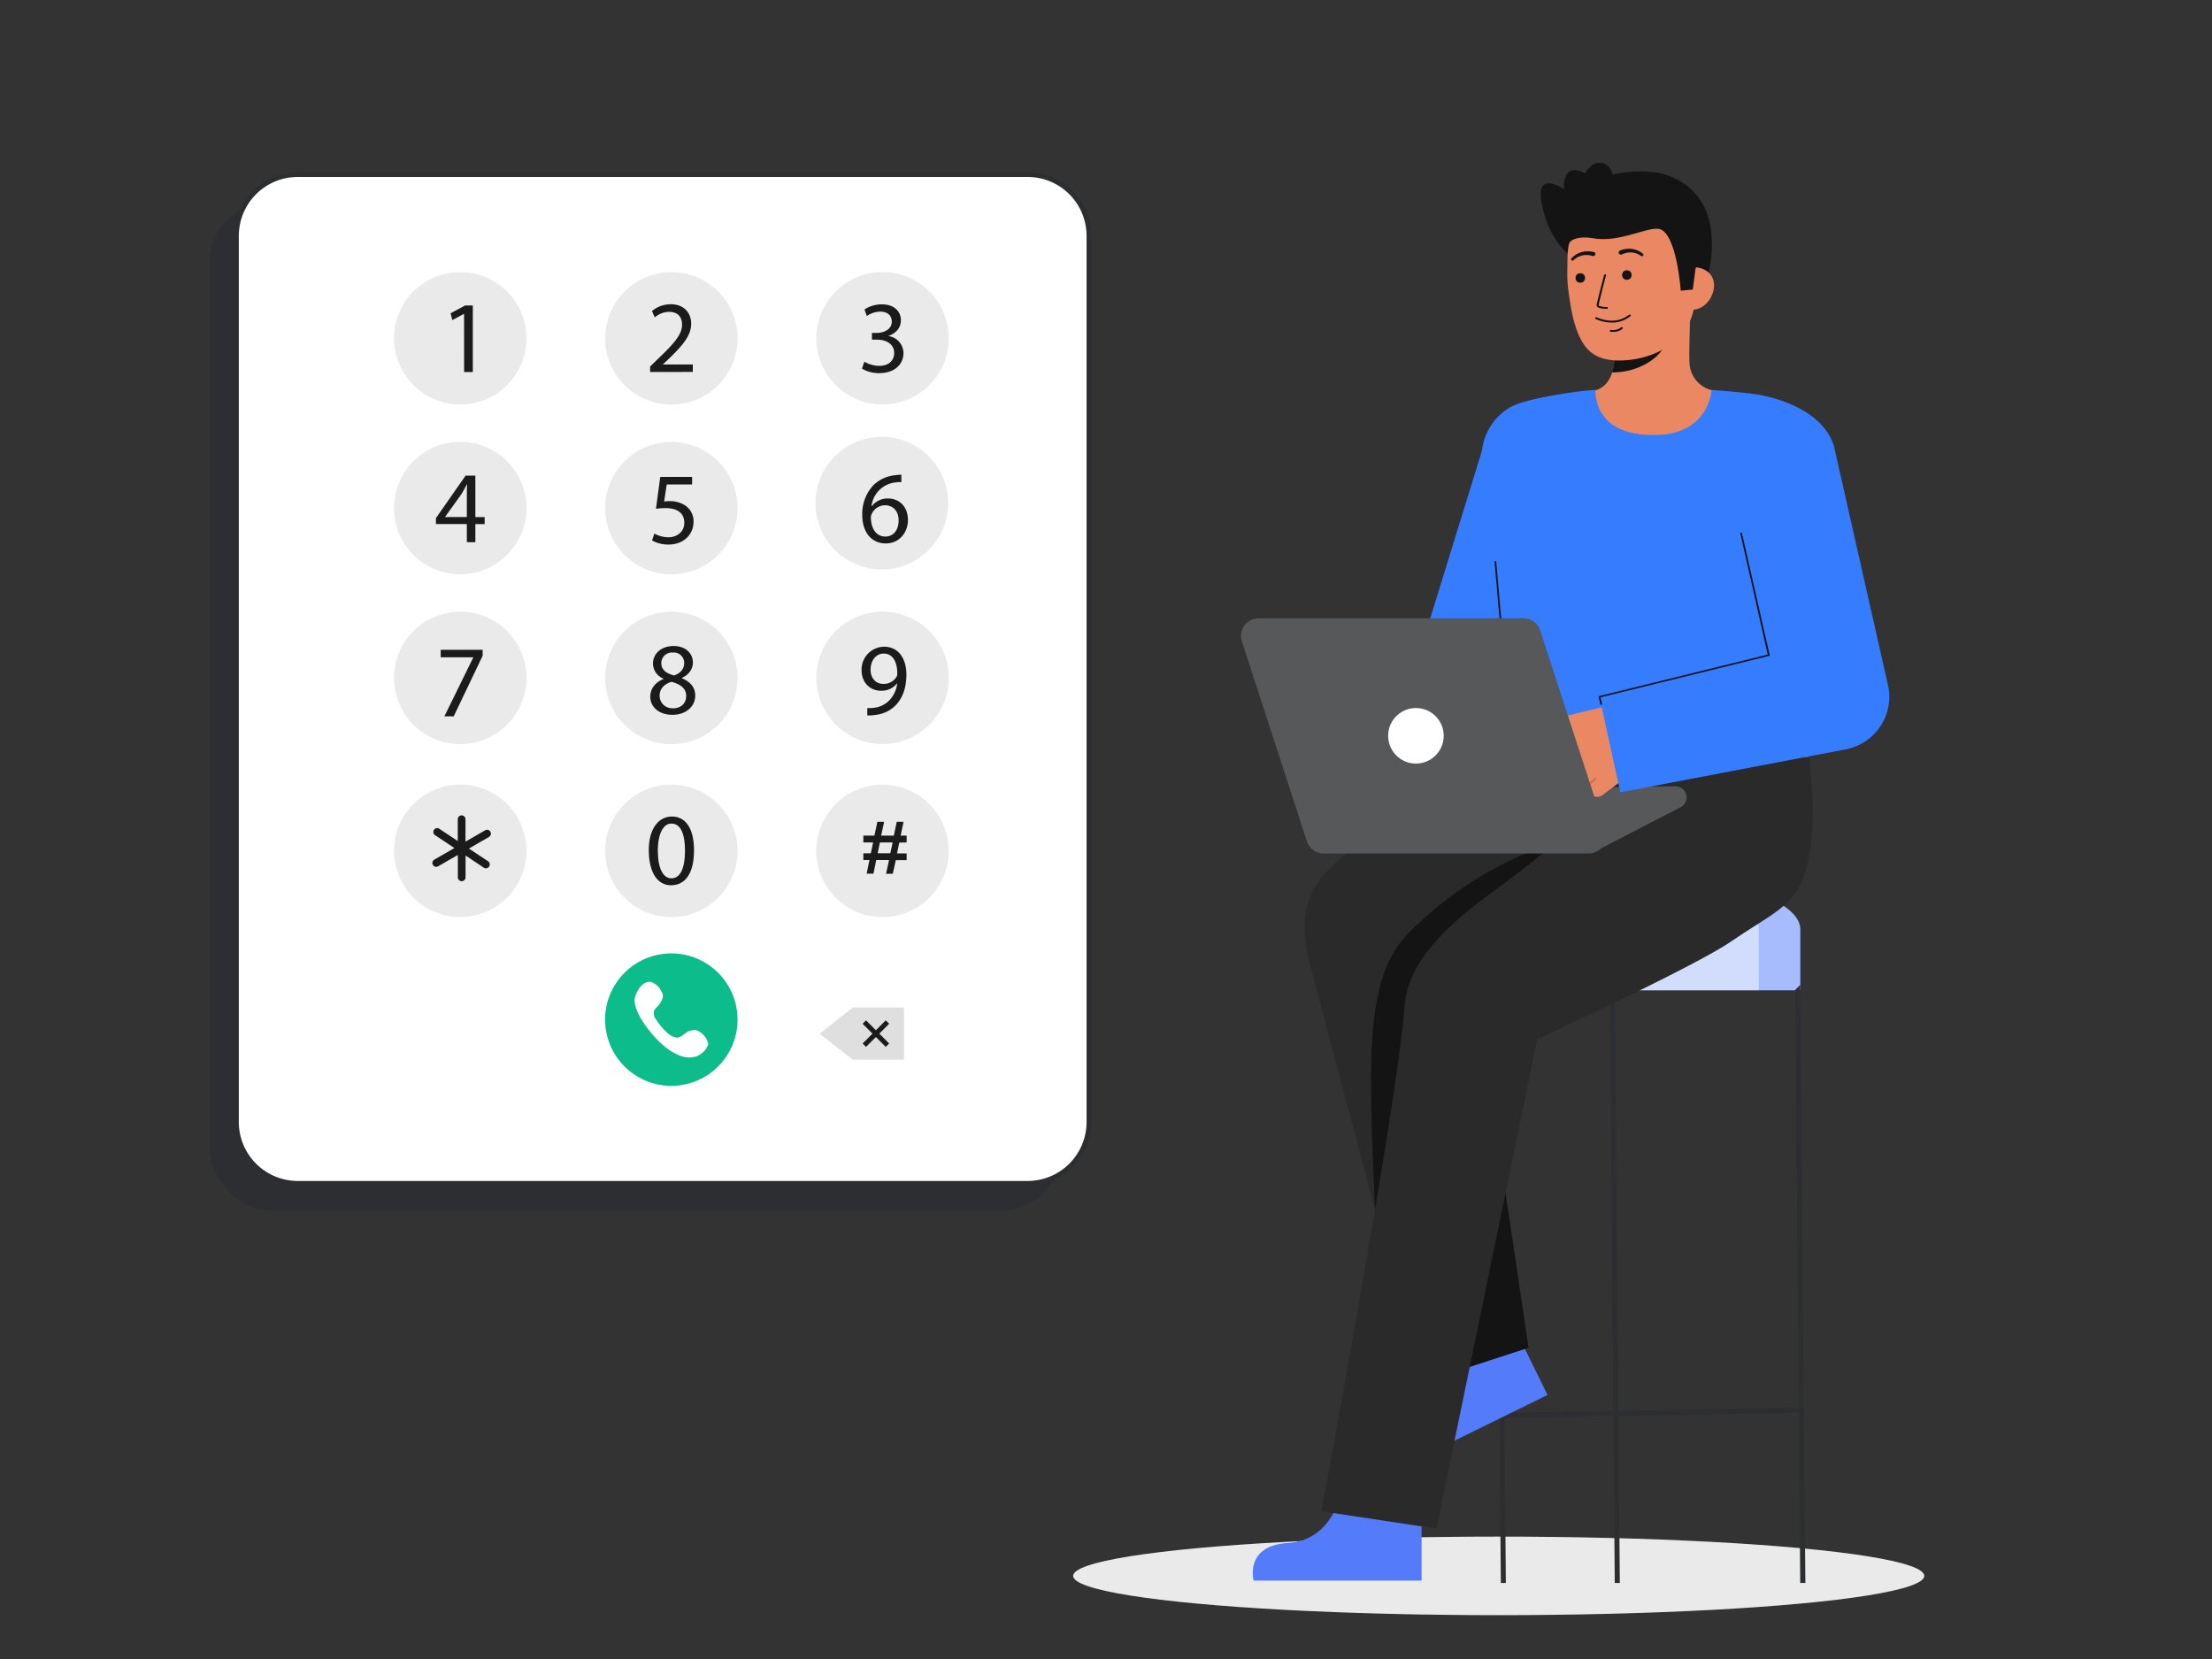 <svg id="Capa_1" data-name="Capa 1" xmlns="http://www.w3.org/2000/svg" width="800" height="600" viewBox="0 0 800 600"><rect x="0" y="0" width="800" height="600" fill="#333333" stroke="none"/><ellipse cx="542.03" cy="569.94" rx="153.91" ry="14.2" style="fill:#fff"/><ellipse cx="542.03" cy="569.94" rx="153.91" ry="14.2" style="fill:#2d2e31;isolation:isolate;opacity:0.1"/><path d="M596,317.55c-30.42,0-55.07,8.3-55.07,18.53v22.06H651.08V336.08C651.08,325.85,626.43,317.55,596,317.55Z" style="fill:#537bfa"/><path d="M596,317.55c-30.42,0-55.07,8.3-55.07,18.53v22.06H651.08V336.08C651.08,325.85,626.43,317.55,596,317.55Z" style="fill:#fff;isolation:isolate;opacity:0.49"/><path d="M636.08,336.08v22.06H541V336.08c0-9.38,20.7-17.13,47.56-18.35C615.38,319,636.08,326.7,636.08,336.08Z" style="fill:#fff;isolation:isolate;opacity:0.49"/><polygon points="651.08 572.51 652.93 572.51 651.08 356.19 649.25 358.03 650.55 509.14 585.32 510.25 584 358.02 582.17 358.03 583.49 510.28 544.1 510.95 542.78 358.02 540.95 356.2 542.8 572.51 544.61 572.49 544.12 512.78 583.5 512.11 584 572.51 585.83 572.49 585.33 512.08 650.57 510.97 651.08 572.51" style="fill:#2d2e31"/><path d="M485,540.12s-3.27,17-19.16,17.92-12.45,13.61-12.45,13.61h60.74V541.3Z" style="fill:#537bfa"/><path d="M519.64,489.06s4.55,16.68-9.29,24.55-5.16,17.7-5.16,17.7l54.5-26.81-13.4-27.23Z" style="fill:#537bfa"/><path d="M513.87,500.09,472.81,345.14c-3.12-17.12,1.57-24.54,8.8-31.74,12.69-12.67,65.3-39.62,65.3-39.62l63.11-.17c16.73,0,33.18,16.5,33.18,33.23s-17,30.93-33.74,30.93l-77.72,7.76L552.81,487.4Z" style="fill:#2a2a2a"/><polygon points="552.81 487.4 544.51 431.54 502.5 457.17 513.87 500.08 552.81 487.4" style="fill:#141414"/><path d="M562.33,305.14s-26.53,5.91-52.8,32.18c-15.93,15.93-14.63,44.76-12.24,100.21L523.39,399,552,347.36Z" style="fill:#141414"/><path d="M654.19,273.59l-42.86-.2,0,.56h-13s-32.51,29.92-58.69,48.77c-19,13.71-30.65,26.78-31.65,41-2.45,34.72-30.08,182.84-30.08,182.84l41.58,6.29,36.49-177s57.06-26.31,70.26-35.46c12.43-8.62,21.21-11.95,25.32-21.36C658.67,302.81,654.19,273.59,654.19,273.59Z" style="fill:#2a2a2a"/><path d="M606.11,284.39l-69.53.92,39,23.29L608,291.84a4,4,0,0,0-1.92-7.45Z" style="fill:#2d2e31"/><path d="M606.11,284.39l-69.53.92,39,23.29L608,291.84a4,4,0,0,0-1.92-7.45Z" style="fill:#fff;isolation:isolate;opacity:0.2"/><path d="M537,159.65l-19.66,63.72L477.92,275l23,26.41,46.86-52.31a16.15,16.15,0,0,0,4.91-6.47l.73-1.77,27.07-65.49Z" style="fill:#367cff"/><path d="M567.27,92s-7.92-6-9.89-19.75c-1.52-10.66,8.32-3.76,8.32-3.76s-1-7.68,4.58-6.92S579,70.42,579,70.42" style="fill:#141414"/><path d="M599.22,62.48s27.79,3,17.74,40.63l-2.46.17-5,.33" style="fill:#141414"/><path id="sk" d="M571.92,142.43c.13,0,1.48,22.48,27.61,20.52,18.09-1.35,24.54-20.55,25-20.55-2-.41-4.36-1-5.32-1.26a10.55,10.55,0,0,1-8.08-8.87c-.52-3.19.37-19.5.1-22.73l-27.77,6.2c.39,6.81,3.1,22.61-6.41,25.4Q574.63,141.83,571.92,142.43Z" style="fill:#e98862"/><path id="sh" d="M583,134.69a19.92,19.92,0,0,0,.84-4.31,46.09,46.09,0,0,0-.19-10A30.41,30.41,0,0,0,599,113.63c.52,1.9,3.35,10.23,2.57,12C600.11,129.08,593.14,134.69,583,134.69Z" style="fill:#141414"/><path d="M588.76,130.23c11-1,24.07-7.9,24.26-22.77L613.19,94c.19-14.87-7.47-27-21.47-27.2h0c-14-.18-24.62,11.74-24.81,26.61l-.08,5.94a44.48,44.48,0,0,0,.45,6.1c.72,5.34,1.83,13.47,5.46,19C576.16,129.64,581.76,130.86,588.76,130.23Z" style="fill:#e98862"/><path d="M583.68,116.64a14.58,14.58,0,0,1-6.58-1.25.36.36,0,0,1,.28-.66c4.45,1.9,8.48,1.62,11.67-.8l.21-.14a.35.35,0,0,1,.35.61l-.13.09A10.51,10.51,0,0,1,583.68,116.64Z" style="fill:#141414"/><path d="M583.78,120a6.2,6.2,0,0,1-1.22,0,.35.35,0,0,1-.32-.39.36.36,0,0,1,.39-.31,4.58,4.58,0,0,0,3.67-.91.35.35,0,0,1,.5,0,.37.37,0,0,1,0,.5h0A4.79,4.79,0,0,1,583.78,120Z" style="fill:#141414"/><circle cx="571.53" cy="100.53" r="1.72" style="fill:#141414"/><circle cx="588.38" cy="99.47" r="1.72" style="fill:#141414"/><path d="M612.09,112c4.26.06,7.76-4.45,7.82-8.71s-3.37-6.64-7.62-6.7l-2.23,2.83-1.62,12.54Z" style="fill:#e98862"/><path d="M607.86,105.14s-1.44-21-7.82-22.34c-4.25-.87-14.55,5.16-24.1,3.34-4.18-.79-8.14.24-8.54,2.21-.16.78-2.76-10.44,3.77-19,5.21-6.78,22.25-8.7,30-6.47,21.47,6.15,12,34.58,12,34.58l-.95,7.25Z" style="fill:#141414"/><path d="M581.11,111.68h0c-1.37,0-3.67-.19-3.66-1.22,0-.85,2.43-10,2.7-11a.35.35,0,1,1,.68.18h0c-1.08,4.05-2.68,10.29-2.68,10.87a6.26,6.26,0,0,0,3,.51.35.35,0,0,1,.34.36.36.36,0,0,1-.32.34Z" style="fill:#141414"/><path d="M576.43,91.18a8.25,8.25,0,0,0-4.41,0,7.4,7.4,0,0,0-2,.87,8.77,8.77,0,0,0-1.67,1.37.51.51,0,0,0,0,.72.52.52,0,0,0,.69,0l0,0A7.52,7.52,0,0,1,570.6,93a6.19,6.19,0,0,1,1.73-.63,7,7,0,0,1,3.59.2l.05,0a.76.76,0,0,0,.51-1.44Z" style="fill:#141414"/><path d="M586.63,92a7,7,0,0,1,3.53-.68,6.25,6.25,0,0,1,1.81.4,7.48,7.48,0,0,1,1.65.88l0,0a.51.51,0,0,0,.58-.83,8.66,8.66,0,0,0-1.84-1.13,7.23,7.23,0,0,0-2.1-.6,8.38,8.38,0,0,0-4.37.58.77.77,0,0,0,.62,1.41l0,0Z" style="fill:#141414"/><ellipse cx="580.23" cy="68.29" rx="8.58" ry="5.83" transform="matrix(0.2, -0.98, 0.98, 0.2, 394.72, 622.29)" style="fill:#141414"/><path d="M539.46,191.87c.82,9.67,6.65,70,7.45,81.91H654.14c.62-10.74,3.39-57.72,5.72-78.73,2.23-20,5.36-29.17,2.79-35.39-4.53-11-18.95-15.9-28.72-17.22-6-.81-14.93-1.39-14.93-1.39s-.76,15.37-18.87,16.22c-24.65,1.16-23-16.22-23.12-16.22-4,0-25.73,2.91-31.17,6.45a20.88,20.88,0,0,0-10,18.09C535.7,172.8,538.52,180.9,539.46,191.87Z" style="fill:#367cff"/><path d="M544.89,250a.3.3,0,0,1-.3-.28l-4.06-46.47a.3.3,0,0,1,.27-.33.29.29,0,0,1,.33.27h0l4.07,46.46a.32.32,0,0,1-.28.34Z" style="fill:#141414"/><g id="b_4_ha" data-name="b 4 ha"><path d="M552.67,277l14.72-11.95-2.47.7a3.27,3.27,0,0,1-3.94-2.13,3.16,3.16,0,0,1,2.13-3.93l.16,0,30.93-7.53,2.66,9.86a15.88,15.88,0,0,1-5.75,16.83l-11.46,8.65a3.23,3.23,0,0,1-4.09-.08,3.15,3.15,0,0,1-.79-3.66.26.26,0,0,1-.13-.08.3.3,0,0,1,0-.27l-2.11,1.6a3.3,3.3,0,0,1-4.47-.37,3.17,3.17,0,0,1,0-4.07l-.09,0-.87.66a3.24,3.24,0,0,1-4.09-.08,3.15,3.15,0,0,1-.35-4.37.09.09,0,0,1,0-.06l-6.14,5a3,3,0,1,1-3.75-4.62h0Z" style="fill:#e98862"/><path id="b_4_ha_sh" data-name="b 4 ha sh" d="M562.93,276.83l.09-.05,5.9-4.9a.3.3,0,0,0,0-.42.29.29,0,0,0-.42,0h0l-5.9,4.9a.3.3,0,0,0,.29.51Z" style="fill:#121212;isolation:isolate;opacity:0.2"/><path id="b_4_ha_sh-2" data-name="b 4 ha sh-2" d="M568.13,280.53l.09,0,4.67-3.82a.3.3,0,0,0,0-.41.3.3,0,0,0-.42-.05L567.84,280a.31.31,0,0,0,0,.42.3.3,0,0,0,.33.09Z" style="fill:#121212;isolation:isolate;opacity:0.2"/><path id="b_4_ha_sh-3" data-name="b 4 ha sh-3" d="M575,283.73l.1-.05,2.16-1.86a.3.3,0,1,0-.39-.45l-2.16,1.86a.29.29,0,0,0,.29.5Z" style="fill:#121212;isolation:isolate;opacity:0.2"/></g><path d="M682.81,247.74l-.12-.5-19.57-86.58-38.72,8.76L639.68,237l-61.2,15L586,286.56,667.56,271c.19,0,.46-.09.64-.14a19.34,19.34,0,0,0,14.61-23.13Z" style="fill:#367cff"/><path d="M578.18,252.1a.31.31,0,0,1,.22-.36l60.93-15L629.42,193a.32.32,0,0,1,.22-.38.3.3,0,0,1,.37.22v0l10,44a.31.31,0,0,1-.22.37l-60.93,15s.41,1.78.52,2.38a.3.3,0,0,1-.26.33.3.3,0,0,1-.33-.26C578.63,254.05,578.18,252.1,578.18,252.1Z" style="fill:#141414"/><path d="M580.57,300.32,557,228a6.34,6.34,0,0,0-6-4.38H455.15a6.34,6.34,0,0,0-6.33,6.33,6.48,6.48,0,0,0,.31,2l23.53,72.33a6.34,6.34,0,0,0,6,4.38h95.86a6.34,6.34,0,0,0,6.33-6.34A6.46,6.46,0,0,0,580.57,300.32Z" style="fill:#2d2e31"/><path d="M580.57,300.32,557,228a6.34,6.34,0,0,0-6-4.38H455.15a6.34,6.34,0,0,0-6.33,6.33,6.48,6.48,0,0,0,.31,2l23.53,72.33a6.34,6.34,0,0,0,6,4.38h95.86a6.34,6.34,0,0,0,6.33-6.34A6.46,6.46,0,0,0,580.57,300.32Z" style="fill:#fff;isolation:isolate;opacity:0.2"/><circle cx="512.09" cy="266.11" r="10.05" style="fill:#fff"/><rect x="75.76" y="72.91" width="308.31" height="364.81" rx="22.15" style="fill:#2d2e31"/><rect x="85.52" y="63.15" width="308.31" height="364.81" rx="22.15" style="fill:#fff"/><path d="M371.68,428.8h-264a23,23,0,0,1-23-23V85.3a23,23,0,0,1,23-23h264a23,23,0,0,1,23,23V405.81A23,23,0,0,1,371.68,428.8ZM107.67,64a21.32,21.32,0,0,0-21.3,21.3V405.81a21.33,21.33,0,0,0,21.3,21.3h264a21.33,21.33,0,0,0,21.3-21.3V85.3A21.32,21.32,0,0,0,371.68,64Z" style="fill:#2d2e31"/><circle cx="166.45" cy="122.36" r="23.95" transform="translate(-25.37 45.67) rotate(-14.53)" style="fill:#2d2e31;isolation:isolate;opacity:0.1"/><circle cx="242.81" cy="122.36" r="23.95" transform="translate(-15.4 207.53) rotate(-45)" style="fill:#2d2e31;isolation:isolate;opacity:0.1"/><circle cx="319.17" cy="122.36" r="23.95" transform="translate(-17.47 63.06) rotate(-10.99)" style="fill:#2d2e31;isolation:isolate;opacity:0.1"/><circle cx="166.45" cy="183.77" r="23.95" transform="translate(-78.78 147.18) rotate(-39.35)" style="fill:#2d2e31;isolation:isolate;opacity:0.1"/><circle cx="242.81" cy="183.77" r="23.95" transform="translate(-35.32 59.78) rotate(-13.09)" style="fill:#2d2e31;isolation:isolate;opacity:0.1"/><circle cx="319.17" cy="183.77" r="23.95" transform="matrix(0.53, -0.85, 0.85, 0.53, -6.45, 355.86)" style="fill:#2d2e31;isolation:isolate;opacity:0.1"/><circle cx="166.45" cy="245.19" r="23.95" transform="translate(-56.18 49.59) rotate(-14.53)" style="fill:#2d2e31;isolation:isolate;opacity:0.1"/><circle cx="242.81" cy="245.19" r="23.95" transform="translate(-102.26 243.51) rotate(-45)" style="fill:#2d2e31;isolation:isolate;opacity:0.1"/><circle cx="319.17" cy="245.19" r="23.95" transform="translate(-40.87 65.31) rotate(-10.99)" style="fill:#2d2e31;isolation:isolate;opacity:0.1"/><circle cx="166.45" cy="307.73" r="23.95" transform="translate(-130.01 121.95) rotate(-29.52)" style="fill:#2d2e31;isolation:isolate;opacity:0.1"/><circle cx="242.81" cy="307.73" r="23.95" transform="translate(-99.22 499.24) rotate(-80.97)" style="fill:#2d2e31;isolation:isolate;opacity:0.1"/><circle cx="319.17" cy="307.73" r="23.95" transform="translate(-63.14 83.22) rotate(-13.53)" style="fill:#2d2e31;isolation:isolate;opacity:0.1"/><polygon points="308.39 383.26 326.95 383.26 326.95 364.39 308.39 364.39 296.46 373.83 308.39 383.26" style="fill:#dfdfdf"/><polygon points="321.58 370.26 320.34 369.03 316.78 372.59 313.21 369.03 311.98 370.26 315.55 373.83 311.98 377.39 313.21 378.62 316.78 375.06 320.34 378.62 321.58 377.39 318.01 373.83 321.58 370.26" style="fill:#1b1b1b"/><circle cx="242.81" cy="368.74" r="23.95" transform="translate(-77.22 64.59) rotate(-13.09)" style="fill:#0cbc8b"/><path d="M236.94,364.87s-1,1-.17,3.11c0,0,4.16,6.77,7.71,7.23,0,0,.73.44,2.37-.76l1.63-1.21a5.42,5.42,0,0,1,3.48-.63,7.29,7.29,0,0,1,3.78,3.63c.57,1.29.34,1.69.34,1.69a7.22,7.22,0,0,1-7.53,4.47s-5.5.07-12.77-8.51-6.24-12.77-6.24-12.77,1.35-5.89,5.42-6.06c0,0,2.68.18,4.37,3.71C239.33,358.77,241.16,360.87,236.94,364.87Z" style="fill:#fff"/><path d="M327.9,304.69v-2.48h-2.17l1.06-5h-2.46l-1.07,5h-4.59l1.09-5h-2.44l-1.08,5h-4v2.48h3.53l-.82,3.92h-2.71v2.44h2.2l-1,4.91h2.46l1-4.91h4.63L320.46,316h2.43l1.09-4.91h3.92v-2.44h-3.48l.82-3.92ZM322,308.58h-4.59l.82-3.89h4.61Z" style="fill:#1b1b1b"/><path d="M176.59,311.53l-7-4.64,7.26-4.19a1.4,1.4,0,0,0,.51-1.9,1.38,1.38,0,0,0-1.9-.51l-7.11,4.1v-8.21a1.4,1.4,0,0,0-2.79,0v8l-6.67-4.44a1.39,1.39,0,1,0-1.55,2.31l7,4.65-7.25,4.19a1.39,1.39,0,0,0,.7,2.6,1.36,1.36,0,0,0,.69-.19l7.11-4.1v8.21a1.4,1.4,0,0,0,2.79,0v-8l6.67,4.45a1.4,1.4,0,0,0,1.55-2.32Z" style="fill:#1b1b1b"/><path d="M167.84,113.52h-.07l-4.18,2.25-.63-2.48,5.25-2.81H171v24.06h-3.15Z" style="fill:#1b1b1b"/><path d="M235.13,134.54v-2l2.55-2.48c6.15-5.85,8.92-9,9-12.58,0-2.45-1.18-4.7-4.77-4.7a8.21,8.21,0,0,0-5.11,2l-1-2.29a10.56,10.56,0,0,1,6.81-2.45c5.18,0,7.37,3.56,7.37,7,0,4.44-3.22,8-8.29,12.92l-1.93,1.78v.07h10.81v2.7Z" style="fill:#1b1b1b"/><path d="M312.61,130.8a10.85,10.85,0,0,0,5.33,1.52c4.19,0,5.48-2.66,5.45-4.66,0-3.37-3.08-4.82-6.22-4.82h-1.82V120.4h1.82c2.37,0,5.36-1.22,5.36-4.07,0-1.93-1.22-3.63-4.22-3.63a8.86,8.86,0,0,0-4.81,1.59l-.85-2.37a11.48,11.48,0,0,1,6.29-1.85c4.74,0,6.89,2.82,6.89,5.74,0,2.48-1.48,4.59-4.44,5.66v.08a6.26,6.26,0,0,1,5.36,6.18c0,3.85-3,7.22-8.77,7.22a12.17,12.17,0,0,1-6.25-1.63Z" style="fill:#1b1b1b"/><path d="M168.84,196.08v-6.55H157.66v-2.15L168.4,172h3.52v15h3.36v2.55h-3.36v6.55Zm0-9.1v-8c0-1.26,0-2.51.11-3.77h-.11c-.74,1.4-1.33,2.44-2,3.55L161,186.9V187Z" style="fill:#1b1b1b"/><path d="M250.31,175.21h-9.18l-.93,6.18a12.11,12.11,0,0,1,2-.15,10.15,10.15,0,0,1,5.18,1.3,6.85,6.85,0,0,1,3.45,6.18c0,4.7-3.74,8.22-9,8.22a11.8,11.8,0,0,1-6-1.48l.82-2.48a10.8,10.8,0,0,0,5.14,1.33c3.07,0,5.7-2,5.7-5.22s-2.11-5.33-6.92-5.33a25,25,0,0,0-3.33.26l1.55-11.55h11.52Z" style="fill:#1b1b1b"/><path d="M326,174.36a11.46,11.46,0,0,0-2.44.15,9.79,9.79,0,0,0-8.37,8.55h.12a7.14,7.14,0,0,1,5.81-2.78c4.25,0,7.25,3.08,7.25,7.78,0,4.4-3,8.48-8,8.48-5.15,0-8.52-4-8.52-10.26a15.13,15.13,0,0,1,4.07-10.84,13.08,13.08,0,0,1,7.7-3.56,15.38,15.38,0,0,1,2.37-.18ZM325,188.24c0-3.44-2-5.51-5-5.51a5.37,5.37,0,0,0-4.67,3,2.78,2.78,0,0,0-.37,1.44c.08,4,1.89,6.89,5.3,6.89C323.14,194,325,191.69,325,188.24Z" style="fill:#1b1b1b"/><path d="M174.56,235v2.15l-10.47,21.92h-3.37l10.44-21.29v-.07H159.38V235Z" style="fill:#1b1b1b"/><path d="M235.18,252c0-3,1.82-5.18,4.78-6.44l0-.11a6,6,0,0,1-3.81-5.41c0-3.81,3.22-6.4,7.44-6.4,4.66,0,7,2.92,7,5.92,0,2-1,4.22-4,5.63v.11c3,1.18,4.85,3.29,4.85,6.22,0,4.18-3.6,7-8.19,7C238.22,258.55,235.18,255.56,235.18,252Zm13-.15c0-2.92-2-4.33-5.29-5.26-2.82.82-4.33,2.67-4.33,5s1.74,4.59,4.81,4.59C246.25,256.19,248.14,254.37,248.14,251.89Zm-9-12c0,2.41,1.82,3.7,4.59,4.44,2.08-.7,3.67-2.18,3.67-4.37a3.74,3.74,0,0,0-4.07-3.92A3.83,3.83,0,0,0,239.18,239.86Z" style="fill:#1b1b1b"/><path d="M313.67,256.07a13.19,13.19,0,0,0,2.63-.11,9.13,9.13,0,0,0,5-2.33,10.6,10.6,0,0,0,3.18-6.41h-.11a7.07,7.07,0,0,1-5.67,2.6c-4.33,0-7.1-3.26-7.1-7.37a8.25,8.25,0,0,1,8.21-8.55c4.93,0,8,4,8,10.14,0,5.29-1.77,9-4.14,11.29a12,12,0,0,1-7,3.22,15.38,15.38,0,0,1-3,.19Zm1.19-13.84c0,3,1.81,5.11,4.62,5.11a5.39,5.39,0,0,0,4.74-2.52,2.13,2.13,0,0,0,.3-1.19c0-4.1-1.52-7.25-4.92-7.25C316.82,236.38,314.86,238.82,314.86,242.23Z" style="fill:#1b1b1b"/><path d="M251,307.48c0,8.18-3,12.69-8.36,12.69-4.71,0-7.89-4.4-8-12.36s3.48-12.51,8.36-12.51C248.08,295.3,251,299.81,251,307.48Zm-13.07.37c0,6.25,1.93,9.81,4.89,9.81,3.33,0,4.92-3.89,4.92-10,0-5.92-1.51-9.81-4.88-9.81C240,297.81,237.9,301.29,237.9,307.85Z" style="fill:#1b1b1b"/></svg>